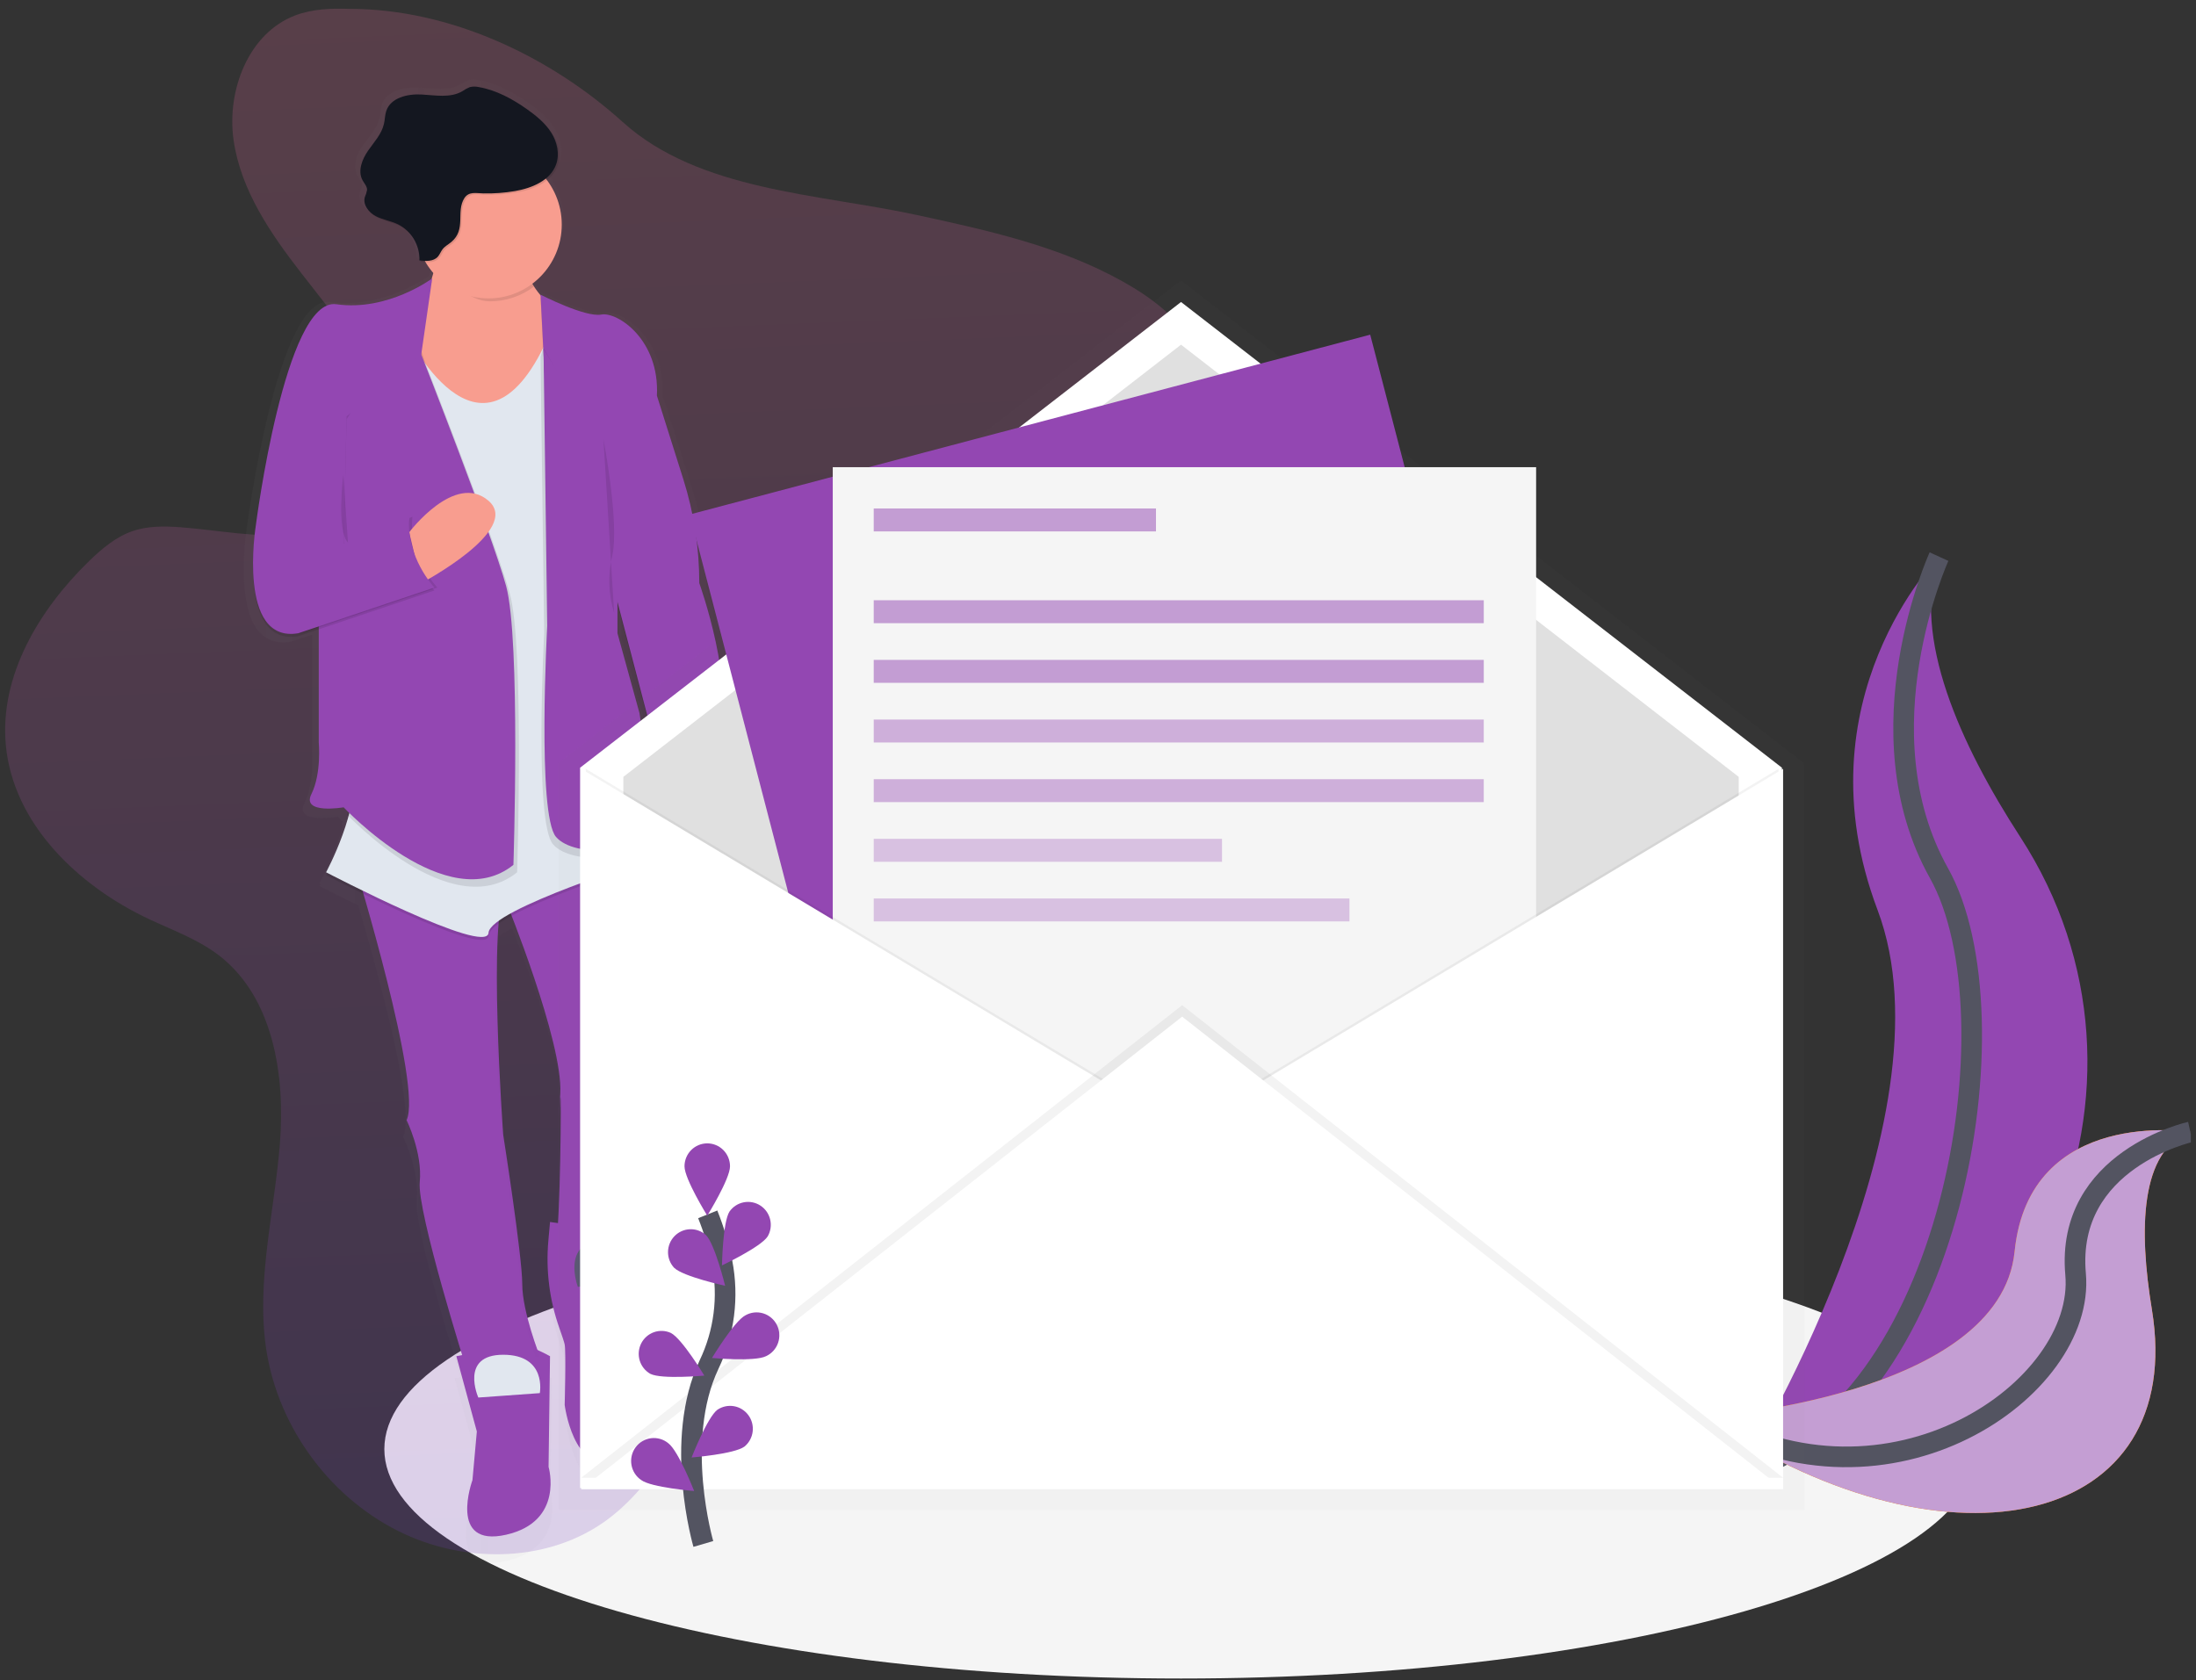 <svg width="213" height="163" viewBox="0 0 213 163" fill="none" xmlns="http://www.w3.org/2000/svg">
<rect x="0" y="0" width="213" height="163" fill="#333333" stroke="none"/>
<g clip-path="url(#clip0_42_356)">
<path d="M114.553 162.843C157.23 162.843 191.827 152.878 191.827 140.585C191.827 128.293 157.23 118.328 114.553 118.328C71.876 118.328 37.279 128.293 37.279 140.585C37.279 152.878 71.876 162.843 114.553 162.843Z" fill="#F5F5F5"/>
<path d="M188.073 54.002C188.073 54.002 174.385 67.802 182.112 88.279C189.84 108.755 168.865 142.809 168.865 142.809C168.865 142.809 169.086 142.776 169.508 142.702C197.622 137.699 211.591 105.283 195.958 81.203C190.153 72.251 185.373 61.748 188.073 54.002Z" fill="#9347B2"/>
<path d="M188.073 54.002C188.073 54.002 180.346 70.918 188.073 84.717C195.801 98.517 189.398 137.245 168.865 142.809" stroke="#535461" stroke-width="2" stroke-miterlimit="10"/>
<path d="M212.451 109.817C212.451 109.817 196.83 107.309 195.406 121.422C193.982 135.535 165.38 137.489 165.38 137.489C165.38 137.489 165.565 137.619 165.916 137.85C189.54 153.484 212.124 147.808 208.722 127.049C207.448 119.332 207.549 111.58 212.451 109.817Z" fill="#FF8000"/>
<path d="M212.451 109.817C212.451 109.817 196.83 107.309 195.406 121.422C193.982 135.535 165.38 137.489 165.38 137.489C165.38 137.489 165.565 137.619 165.916 137.85C189.54 153.484 212.124 147.808 208.722 127.049C207.448 119.332 207.549 111.58 212.451 109.817Z" fill="#C49ED3"/>
<path d="M212.451 109.817C212.451 109.817 200.325 112.501 201.321 123.617C202.317 134.732 183.308 148.051 165.371 137.485" stroke="#535461" stroke-width="2" stroke-miterlimit="10"/>
<path opacity="0.2" d="M33.926 0.861C32.146 0.798 30.322 0.861 28.653 1.488C24.112 3.195 21.959 8.78 22.659 13.616C23.359 18.453 26.238 22.653 29.225 26.501C32.212 30.349 35.449 34.149 37.087 38.742C37.904 41.037 38.286 43.608 37.456 45.898C36.175 49.431 32.314 51.405 28.607 51.814C24.9 52.224 21.178 51.425 17.457 51.147C15.896 51.035 14.291 51.022 12.821 51.538C11.207 52.101 9.862 53.25 8.626 54.447C3.802 59.144 -0.06 65.554 0.565 72.284C1.272 79.914 7.573 85.946 14.475 89.18C16.76 90.253 19.177 91.121 21.189 92.652C26.487 96.689 27.677 104.255 27.15 110.934C26.622 117.614 24.825 124.3 25.825 130.921C27.002 138.622 32.21 145.578 39.235 148.827C45.495 151.721 53.328 151.54 58.885 147.447C61.594 145.444 63.643 142.682 65.425 139.818C68.114 135.496 70.296 130.874 71.927 126.045C72.702 123.75 73.43 121.282 75.238 119.686C76.342 118.704 77.773 118.154 79.188 117.727C83.454 116.441 87.947 116.087 92.252 114.943C96.557 113.799 100.889 111.666 103.229 107.854C106.541 102.443 104.996 95.523 105.011 89.158C105.037 74.655 113.646 61.67 116.823 47.536C117.861 42.916 118.247 37.803 115.929 33.683C114.352 30.872 111.696 28.869 108.903 27.311C102.766 23.875 95.789 22.346 88.925 20.857C79.385 18.791 67.8 18.524 60.406 11.842C53.31 5.432 43.602 0.861 33.926 0.861Z" fill="url(#paint0_linear_42_356)"/>
<g opacity="0.5">
<path opacity="0.5" d="M68.532 56.996C68.532 53.5 67.989 50.026 66.923 46.7L64.274 38.418C64.274 38.28 64.274 38.144 64.274 38.008C64.355 32.7 60.251 30.051 58.67 30.338C57.052 30.632 52.561 28.362 52.561 28.362V28.424C52.253 28.067 51.975 27.684 51.731 27.28C52.507 26.71 53.162 25.99 53.658 25.162C54.154 24.333 54.48 23.413 54.618 22.455C54.756 21.498 54.703 20.522 54.462 19.585C54.22 18.649 53.795 17.77 53.212 17.002C53.698 16.634 54.068 16.133 54.279 15.559C54.645 14.52 54.365 13.334 53.769 12.408C53.515 12.021 53.219 11.665 52.886 11.346C52.381 10.842 51.829 10.387 51.239 9.988C49.766 8.96 48.148 8.076 46.381 7.763C46.076 7.69 45.758 7.69 45.452 7.763C45.187 7.87 44.934 8.008 44.699 8.172C43.489 8.867 41.983 8.566 40.588 8.493C39.193 8.419 37.497 8.813 37.056 10.133C36.919 10.54 36.928 10.981 36.835 11.399C36.614 12.423 35.83 13.218 35.225 14.07C34.62 14.923 34.168 16.073 34.671 16.999C34.843 17.311 35.113 17.598 35.113 17.954C35.113 18.21 34.962 18.439 34.892 18.684C34.739 19.241 35.026 19.797 35.468 20.2C35.658 20.407 35.882 20.579 36.13 20.71C36.83 21.07 37.636 21.181 38.349 21.515C38.705 21.684 39.032 21.909 39.316 22.183C39.665 22.551 39.937 22.985 40.118 23.46C40.298 23.935 40.383 24.441 40.367 24.95L40.515 24.965C40.515 25.01 40.515 25.052 40.515 25.097C40.67 25.114 40.833 25.13 40.994 25.137C41.226 25.514 41.491 25.869 41.787 26.198C41.737 26.388 41.68 26.581 41.617 26.777C41.098 27.14 36.855 29.989 32.028 29.303C26.877 28.571 23.932 51.273 23.932 51.273C23.741 52.572 23.648 53.883 23.654 55.195C23.632 58.534 24.327 62.903 28.202 62.26L30.262 61.576V72.805C30.262 72.805 30.556 75.881 29.527 77.924C28.498 79.968 32.766 79.242 32.766 79.242C32.766 79.242 32.929 79.413 33.229 79.705L33.134 79.974L33.26 80.103C32.699 82.038 31.942 83.909 31.002 85.688L31.123 85.75C31.046 85.899 31.002 85.973 31.002 85.973C31.002 85.973 32.587 86.79 34.768 87.842C36.521 93.816 40.358 107.651 39.096 110.287L39.131 110.362C39.367 110.856 40.687 113.77 40.42 116.438C40.18 118.824 43.456 129.666 44.679 133.603L44.101 133.721L46.161 141.191L45.719 146.025C45.719 146.025 43.218 152.762 49.104 151.445C54.99 150.127 53.371 144.707 53.371 144.707L53.519 133.721C53.519 133.721 52.952 133.403 52.252 133.098C51.771 131.787 50.722 128.689 50.722 126.545C50.722 123.763 48.808 111.751 48.808 111.751V111.727V111.68V111.666L48.797 111.506V111.48C48.797 111.33 48.772 111.126 48.755 110.876V110.863C48.534 107.616 47.872 96.583 48.355 90.831C48.78 90.539 49.223 90.273 49.68 90.035C51.113 93.685 54.806 103.547 54.57 107.685C54.277 112.804 54.497 108.784 54.57 108.13C54.592 107.927 54.608 108.172 54.614 108.722C54.614 108.822 54.614 108.933 54.614 109.051C54.614 109.169 54.614 109.301 54.614 109.436C54.614 109.572 54.614 109.719 54.614 109.881C54.614 109.959 54.614 110.037 54.614 110.117C54.614 110.278 54.614 110.445 54.614 110.62C54.614 110.708 54.614 110.797 54.614 110.887C54.614 111.333 54.614 111.827 54.599 112.341C54.599 112.443 54.599 112.547 54.599 112.652C54.599 112.966 54.599 113.287 54.584 113.612C54.584 114.057 54.566 114.489 54.557 114.936C54.535 115.938 54.506 116.95 54.471 117.899C54.471 118.004 54.467 118.108 54.46 118.212C54.453 118.42 54.444 118.623 54.435 118.822C54.427 119.021 54.418 119.215 54.409 119.405C54.4 119.594 54.391 119.777 54.38 119.955C54.369 120.164 54.356 120.365 54.345 120.556L53.546 120.44L53.376 122.292C53.108 125.232 53.485 128.196 54.48 130.972C54.754 131.734 54.965 132.364 55.012 132.588C55.16 133.321 55.012 138.598 55.012 138.598C55.012 138.598 55.895 145.482 60.017 144.162C61.871 143.568 62.772 141.761 63.203 139.949C63.681 137.849 63.502 135.651 62.693 133.657C62.108 132.174 61.509 130.096 61.931 128.489C62.666 125.706 62.666 121.751 62.666 121.751L62.212 121.687C62.325 121.469 62.427 121.247 62.518 121.019C62.518 121.019 62.37 110.912 63.695 109.594C64.424 108.869 64.358 107.126 64.137 105.702C63.821 103.64 63.747 101.548 63.916 99.469C64.007 98.399 64.137 97.466 64.289 97.135C64.678 96.36 65.066 88.552 63.346 84.795L63.7 84.684L63.644 84.408L63.7 84.39C63.959 85.088 64.254 85.772 64.583 86.44C64.67 86.509 64.769 86.559 64.876 86.587C69.643 85.743 69.835 81.258 69.57 78.81C69.771 78.908 69.882 78.971 69.882 78.971L70.323 72.516C70.776 71.485 70.944 70.17 70.932 68.748C70.952 63.664 68.532 56.996 68.532 56.996ZM63.278 75.343C62.951 72.531 62.498 69.885 62.498 69.885L60.291 61.975V59.095L63.792 72.271L63.278 75.343Z" fill="url(#paint1_linear_42_356)"/>
</g>
<path d="M53.351 118.551L53.188 120.36C52.93 123.235 53.295 126.133 54.258 128.851C54.521 129.597 54.726 130.211 54.77 130.431C54.912 131.148 54.77 136.301 54.77 136.301C54.77 136.301 55.623 143.029 59.599 141.74C61.387 141.162 62.248 139.392 62.672 137.623C63.132 135.571 62.959 133.426 62.178 131.475C61.612 130.026 61.034 127.99 61.443 126.425C62.154 123.705 62.154 119.841 62.154 119.841L53.351 118.551Z" fill="#9347B2"/>
<path d="M49.093 87.488C49.093 87.488 54.63 101.088 54.345 106.096C54.06 111.103 54.274 107.168 54.345 106.525C54.471 105.379 54.345 118.989 53.919 120.547C53.919 120.547 59.741 124.841 62.013 119.116C62.013 119.116 61.871 109.24 63.148 107.952C63.85 107.244 63.781 105.539 63.574 104.148C63.267 102.136 63.193 100.095 63.353 98.065C63.439 97.019 63.558 96.097 63.713 95.784C64.139 94.925 64.565 85.191 62.008 82.472L49.093 87.488Z" fill="#9347B2"/>
<path d="M44.264 131.576L46.251 138.876L45.825 143.599C45.825 143.599 43.412 150.183 49.09 148.894C54.769 147.605 53.208 142.31 53.208 142.31L53.349 131.576C53.349 131.576 51.077 130.287 50.084 130.432C49.09 130.576 44.264 131.576 44.264 131.576Z" fill="#9347B2"/>
<path d="M34.466 84.054C34.466 84.054 40.997 105.381 39.436 108.673C39.436 108.673 40.997 111.822 40.714 114.683C40.432 117.543 45.258 132.86 45.258 132.86L52.358 131.571C52.358 131.571 50.654 127.278 50.654 124.558C50.654 121.838 48.808 110.091 48.808 110.091C48.808 110.091 47.247 88.619 49.093 86.329L34.466 84.054Z" fill="#9347B2"/>
<g opacity="0.1">
<path opacity="0.1" d="M48.54 88.074C47.363 92.935 48.664 110.823 48.664 110.823C48.664 110.823 50.509 122.559 50.509 125.29C50.509 127.367 51.501 130.358 51.971 131.658L52.355 131.589C52.355 131.589 50.651 127.296 50.651 124.576C50.651 121.856 48.805 110.109 48.805 110.109C48.805 110.109 47.617 93.761 48.54 88.074Z" fill="black"/>
<path opacity="0.1" d="M39.435 108.673L39.471 108.747C39.481 108.673 39.493 108.595 39.499 108.524C39.48 108.575 39.459 108.624 39.435 108.673Z" fill="black"/>
<path opacity="0.1" d="M48.771 87.032C48.835 86.785 48.944 86.552 49.091 86.344L34.466 84.054C34.466 84.054 34.552 84.332 34.7 84.829L48.771 87.032Z" fill="black"/>
</g>
<path d="M68.543 76.324C68.543 76.324 70.674 84.337 64.284 85.485C64.181 85.458 64.084 85.409 64 85.343C64 85.343 60.308 78.042 63.147 75.18L68.543 76.324Z" fill="#A1616A"/>
<path d="M42.418 23.082C42.418 23.082 42.844 29.092 38.16 31.956C33.474 34.821 48.095 42.691 48.095 42.691L55.763 30.381C55.763 30.381 52.499 30.806 50.512 25.085L42.418 23.082Z" fill="#F89D8F"/>
<path opacity="0.1" d="M39.294 32.381C39.294 32.381 46.535 47.554 53.066 33.24L63.147 83.622C63.147 83.622 47.527 88.49 47.388 90.78C47.248 93.07 31.63 84.913 31.63 84.913C31.63 84.913 35.037 78.614 34.187 74.75C33.337 70.887 39.294 32.381 39.294 32.381Z" fill="black"/>
<path d="M39.294 32.094C39.294 32.094 46.535 47.267 53.066 32.953L63.147 83.337C63.147 83.337 47.527 88.205 47.388 90.495C47.248 92.786 31.63 84.626 31.63 84.626C31.63 84.626 35.037 78.327 34.187 74.463C33.337 70.599 39.294 32.094 39.294 32.094Z" fill="#E1E7EF"/>
<path d="M46.395 135.584C46.395 135.584 44.549 131.433 48.808 131.433C53.067 131.433 52.358 135.155 52.358 135.155L46.395 135.584Z" fill="#E1E7EF"/>
<path d="M56.049 124.847C56.049 124.847 54.345 120.409 58.606 120.267C62.867 120.124 60.736 124.273 60.736 124.273L56.049 124.847Z" fill="#5A5773"/>
<path opacity="0.1" d="M52.428 28.869C52.428 28.869 56.758 31.095 58.321 30.801C59.884 30.507 63.999 33.234 63.717 38.674L66.282 46.789C67.308 50.042 67.83 53.437 67.828 56.851C67.828 56.851 71.519 67.156 69.532 71.737L69.106 78.036C69.106 78.036 65.841 76.175 62.432 76.747L63.291 71.603L59.449 57L53.059 41.398L52.428 28.869Z" fill="black"/>
<path d="M52.428 28.587C52.428 28.587 56.758 30.812 58.321 30.518C59.884 30.225 63.999 32.951 63.717 38.391L66.282 46.506C67.308 49.76 67.83 53.154 67.828 56.569C67.828 56.569 71.519 66.874 69.532 71.454L69.106 77.753C69.106 77.753 65.841 75.892 62.432 76.464L63.284 71.312L59.449 56.713L53.066 41.111L52.428 28.587Z" fill="#9347B2"/>
<path opacity="0.1" d="M59.599 45.979V62.153L61.73 69.883C61.73 69.883 63.149 78.327 62.723 80.905C62.297 83.482 55.481 84.054 53.636 81.906C51.79 79.758 52.783 61.43 52.783 61.43L52.428 34.598L52.713 33.739L59.599 45.979Z" fill="black"/>
<path d="M59.891 45.264V61.438L62.022 69.168C62.022 69.168 63.441 77.613 63.015 80.19C62.589 82.767 55.774 83.34 53.928 81.192C52.082 79.044 53.076 60.715 53.076 60.715L52.72 33.877L59.891 45.264Z" fill="#9347B2"/>
<path opacity="0.1" d="M31.274 58.719L35.817 72.963L33.687 79.046C33.687 79.046 43.768 89.781 50.157 84.628C50.157 84.628 50.868 62.727 49.446 57.575C48.025 52.422 41.211 35.095 41.211 35.095L39.8 30.521L32.276 34.814L31.274 58.719Z" fill="black"/>
<path d="M30.917 58.002V72.024C30.917 72.024 31.202 75.031 30.206 77.034C29.21 79.037 33.33 78.323 33.33 78.323C33.33 78.323 43.411 89.058 49.8 83.905C49.8 83.905 50.511 62.004 49.09 56.851C47.668 51.699 40.854 34.371 40.854 34.371L39.435 29.791L31.91 34.084L30.917 58.002Z" fill="#9347B2"/>
<path opacity="0.1" d="M41.921 27.3C41.921 27.3 37.591 30.521 32.622 29.804C27.652 29.087 24.812 51.276 24.812 51.276C24.812 51.276 22.967 62.727 28.93 61.725L42.135 57.287C42.135 57.287 39.296 54.28 39.722 50.416L33.33 52.992L33.617 40.683L41.921 27.3Z" fill="black"/>
<path opacity="0.1" d="M25.094 50.989C25.094 50.989 23.248 62.44 29.212 61.438L42.417 57C42.417 57 39.578 53.996 40.004 50.13L33.616 52.707L25.094 50.989Z" fill="black"/>
<path d="M39.69 51.639C39.69 51.639 44.121 45.765 47.385 48.585C50.648 51.405 40.861 56.573 40.861 56.573L39.69 51.639Z" fill="#F89D8F"/>
<path d="M41.921 27.013C41.921 27.013 37.591 30.234 32.622 29.517C27.652 28.8 24.812 50.989 24.812 50.989C24.812 50.989 22.967 62.44 28.93 61.438L42.135 57C42.135 57 39.296 53.993 39.722 50.129L33.33 52.707L33.617 40.396L40.859 34.387L41.921 27.013Z" fill="#9347B2"/>
<path opacity="0.1" d="M50.653 25.366L42.559 23.363C42.559 23.363 42.981 23.843 42.488 25.724C43.791 27.231 45.392 29.232 47.529 29.232C49.058 29.235 50.547 28.737 51.772 27.814C51.315 27.04 50.94 26.219 50.653 25.366Z" fill="black"/>
<path d="M47.387 28.947C51.308 28.947 54.487 25.742 54.487 21.789C54.487 17.836 51.308 14.631 47.387 14.631C43.465 14.631 40.286 17.836 40.286 21.789C40.286 25.742 43.465 28.947 47.387 28.947Z" fill="#F89D8F"/>
<path opacity="0.1" d="M50.079 18.682C51.726 18.399 53.536 17.663 54.088 16.073C54.441 15.056 54.172 13.899 53.596 12.993C53.019 12.087 52.172 11.39 51.297 10.767C49.878 9.761 48.312 8.898 46.603 8.595C46.309 8.524 46.002 8.524 45.707 8.595C45.451 8.701 45.207 8.835 44.981 8.996C43.813 9.674 42.36 9.381 41.007 9.309C39.653 9.238 38.031 9.623 37.604 10.912C37.472 11.31 37.481 11.74 37.384 12.149C37.163 13.151 36.414 13.93 35.838 14.765C35.262 15.599 34.818 16.728 35.304 17.627C35.469 17.932 35.745 18.212 35.745 18.56C35.703 18.806 35.629 19.047 35.525 19.274C35.324 20.013 35.909 20.759 36.584 21.11C37.26 21.462 38.037 21.571 38.726 21.898C39.371 22.219 39.91 22.72 40.281 23.341C40.652 23.962 40.838 24.677 40.817 25.401C41.444 25.475 42.175 25.513 42.599 25.041C42.788 24.829 42.881 24.547 43.053 24.322C43.274 24.028 43.618 23.855 43.901 23.619C45.387 22.388 44.332 20.687 45.173 19.361C45.614 18.678 46.316 18.887 47.027 18.898C48.049 18.922 49.07 18.85 50.079 18.682Z" fill="black"/>
<path d="M49.938 18.54C51.585 18.257 53.396 17.52 53.948 15.931C54.301 14.914 54.032 13.757 53.455 12.851C52.879 11.945 52.031 11.248 51.157 10.625C49.737 9.619 48.172 8.755 46.463 8.453C46.169 8.382 45.861 8.382 45.567 8.453C45.311 8.558 45.067 8.693 44.84 8.853C43.672 9.532 42.22 9.238 40.866 9.167C39.513 9.096 37.89 9.481 37.464 10.77C37.332 11.168 37.34 11.598 37.243 12.007C37.023 13.009 36.274 13.788 35.698 14.622C35.122 15.457 34.678 16.585 35.163 17.485C35.329 17.79 35.605 18.07 35.605 18.417C35.562 18.664 35.488 18.904 35.384 19.132C35.183 19.871 35.769 20.616 36.444 20.968C37.12 21.32 37.897 21.429 38.586 21.756C39.233 22.076 39.775 22.578 40.147 23.201C40.519 23.824 40.705 24.541 40.683 25.268C41.31 25.341 42.041 25.379 42.465 24.907C42.655 24.696 42.747 24.413 42.92 24.189C43.14 23.895 43.485 23.721 43.767 23.485C45.253 22.254 44.198 20.554 45.039 19.227C45.481 18.544 46.183 18.753 46.894 18.764C47.913 18.785 48.933 18.71 49.938 18.54Z" fill="#141720"/>
<path opacity="0.1" d="M58.532 42.615C58.532 42.615 60.093 50.775 59.384 53.924C58.951 55.756 59.015 57.672 59.569 59.471" fill="black"/>
<path opacity="0.1" d="M33.298 46.05C33.298 46.05 32.618 51.489 33.751 52.633L33.298 46.05Z" fill="black"/>
<path d="M72.946 113.087C73.034 113.087 73.118 113.052 73.18 112.989C73.243 112.926 73.278 112.841 73.278 112.753C73.278 112.664 73.243 112.579 73.18 112.517C73.118 112.454 73.034 112.419 72.946 112.419C72.859 112.419 72.774 112.454 72.712 112.517C72.65 112.579 72.615 112.664 72.615 112.753C72.615 112.841 72.65 112.926 72.712 112.989C72.774 113.052 72.859 113.087 72.946 113.087Z" fill="black"/>
<g opacity="0.5">
<path opacity="0.5" d="M174.918 74.192V74.007L114.679 27.311C114.641 27.283 114.595 27.268 114.548 27.268C114.501 27.268 114.455 27.283 114.417 27.311L54.176 74.007V146.388H54.291V146.504H175.035V74.123L174.918 74.192Z" fill="url(#paint2_linear_42_356)"/>
</g>
<path d="M172.839 144.369H56.266V74.481L114.553 29.299L172.839 74.481V144.369Z" fill="white"/>
<path d="M168.645 140.227H60.461V75.369L114.553 33.439L168.645 75.369V140.227Z" fill="#E0E0E0"/>
<path d="M132.903 32.469L66.912 49.91L88.915 134.522L154.907 117.082L132.903 32.469Z" fill="#9347B2"/>
<path d="M148.995 45.324H80.773V132.795H148.995V45.324Z" fill="#F5F5F5"/>
<path opacity="0.05" d="M56.818 74.592L115.105 109.536L56.818 144.48V74.592Z" fill="black"/>
<path d="M56.376 74.592L114.663 109.536L56.376 144.48V74.592Z" fill="white"/>
<path opacity="0.05" d="M172.509 74.592L114.222 109.536L172.509 144.48V74.592Z" fill="black"/>
<path d="M172.95 74.592L114.663 109.536L172.95 144.48V74.592Z" fill="white"/>
<path opacity="0.05" d="M56.376 143.368L114.663 97.517L172.95 143.368H56.376Z" fill="black"/>
<path d="M56.376 144.48L114.663 98.63L172.95 144.48H56.376Z" fill="white"/>
<path d="M68.22 149.789C68.22 149.789 65.292 139.773 68.77 132.397C70.247 129.314 70.693 125.83 70.039 122.47C69.717 120.878 69.251 119.318 68.646 117.812" stroke="#535461" stroke-width="2" stroke-miterlimit="10"/>
<path d="M70.808 113.151C70.808 114.38 68.6 117.939 68.6 117.939C68.6 117.939 66.393 114.378 66.393 113.151C66.393 112.561 66.625 111.995 67.039 111.577C67.453 111.16 68.015 110.925 68.6 110.925C69.186 110.925 69.748 111.16 70.162 111.577C70.576 111.995 70.808 112.561 70.808 113.151Z" fill="#9347B2"/>
<path d="M74.461 119.953C73.799 120.984 70.028 122.764 70.028 122.764C70.028 122.764 70.097 118.566 70.759 117.536C71.089 117.07 71.585 116.75 72.143 116.643C72.701 116.536 73.279 116.65 73.756 116.961C74.233 117.273 74.572 117.757 74.703 118.314C74.835 118.872 74.748 119.459 74.461 119.953Z" fill="#9347B2"/>
<path d="M74.294 131.574C73.205 132.126 69.059 131.745 69.059 131.745C69.059 131.745 71.22 128.157 72.307 127.605C72.567 127.458 72.853 127.366 73.15 127.334C73.446 127.302 73.745 127.331 74.03 127.419C74.315 127.507 74.579 127.652 74.807 127.845C75.035 128.039 75.222 128.277 75.356 128.545C75.49 128.813 75.569 129.106 75.588 129.406C75.607 129.705 75.566 130.006 75.466 130.289C75.367 130.572 75.212 130.832 75.01 131.053C74.809 131.274 74.565 131.452 74.294 131.576V131.574Z" fill="#9347B2"/>
<path d="M72.211 140.34C71.231 141.071 67.08 141.4 67.08 141.4C67.08 141.4 68.608 137.496 69.588 136.766C70.06 136.449 70.635 136.327 71.193 136.425C71.752 136.523 72.251 136.834 72.588 137.294C72.926 137.753 73.075 138.326 73.004 138.893C72.934 139.46 72.65 139.979 72.211 140.34Z" fill="#9347B2"/>
<path d="M65.391 123C66.274 123.855 70.334 124.743 70.334 124.743C70.334 124.743 69.338 120.667 68.464 119.813C68.039 119.434 67.485 119.234 66.918 119.256C66.35 119.278 65.814 119.519 65.418 119.93C65.022 120.34 64.799 120.888 64.794 121.46C64.789 122.032 65.002 122.585 65.391 123.002V123Z" fill="#9347B2"/>
<path d="M63.081 133.285C64.17 133.837 68.316 133.456 68.316 133.456C68.316 133.456 66.155 129.869 65.069 129.317C64.55 129.08 63.961 129.055 63.424 129.246C62.887 129.437 62.445 129.83 62.188 130.342C61.932 130.855 61.882 131.447 62.048 131.996C62.215 132.544 62.585 133.007 63.081 133.287V133.285Z" fill="#9347B2"/>
<path d="M62.197 143.59C63.178 144.32 67.329 144.65 67.329 144.65C67.329 144.65 65.801 140.746 64.82 140.016C64.589 139.825 64.322 139.684 64.034 139.6C63.747 139.517 63.446 139.493 63.149 139.53C62.853 139.568 62.567 139.665 62.309 139.817C62.05 139.969 61.826 140.173 61.648 140.415C61.47 140.657 61.343 140.934 61.274 141.227C61.206 141.52 61.197 141.825 61.248 142.121C61.299 142.418 61.41 142.702 61.573 142.954C61.736 143.207 61.949 143.423 62.197 143.59Z" fill="#9347B2"/>
<path opacity="0.5" d="M112.124 49.33H84.747V51.556H112.124V49.33Z" fill="#9347B2"/>
<path opacity="0.5" d="M143.917 58.233H84.747V60.459H143.917V58.233Z" fill="#9347B2"/>
<path opacity="0.5" d="M143.917 64.02H84.747V66.246H143.917V64.02Z" fill="#9347B2"/>
<path opacity="0.4" d="M143.917 69.807H84.747V72.033H143.917V69.807Z" fill="#9347B2"/>
<path opacity="0.4" d="M143.917 75.594H84.747V77.82H143.917V75.594Z" fill="#9347B2"/>
<path opacity="0.3" d="M118.527 81.381H84.747V83.607H118.527V81.381Z" fill="#9347B2"/>
<path opacity="0.3" d="M130.891 87.168H84.747V89.393H130.891V87.168Z" fill="#9347B2"/>
</g>
<defs>
<linearGradient id="paint0_linear_42_356" x1="64.927" y1="-22.762" x2="75.749" y2="242.697" gradientUnits="userSpaceOnUse">
<stop stop-color="#FD749B"/>
<stop offset="1" stop-color="#281AC8"/>
</linearGradient>
<linearGradient id="paint1_linear_42_356" x1="23.656" y1="79.674" x2="70.908" y2="79.674" gradientUnits="userSpaceOnUse">
<stop stop-color="#808080" stop-opacity="0.25"/>
<stop offset="0.54" stop-color="#808080" stop-opacity="0.12"/>
<stop offset="1" stop-color="#808080" stop-opacity="0.1"/>
</linearGradient>
<linearGradient id="paint2_linear_42_356" x1="77020.6" y1="88327.6" x2="77020.6" y2="24446.8" gradientUnits="userSpaceOnUse">
<stop stop-color="#808080" stop-opacity="0.25"/>
<stop offset="0.54" stop-color="#808080" stop-opacity="0.12"/>
<stop offset="1" stop-color="#808080" stop-opacity="0.1"/>
</linearGradient>
<clipPath id="clip0_42_356">
<rect width="212" height="162" fill="white" transform="translate(0.5 0.843)"/>
</clipPath>
</defs>
</svg>
